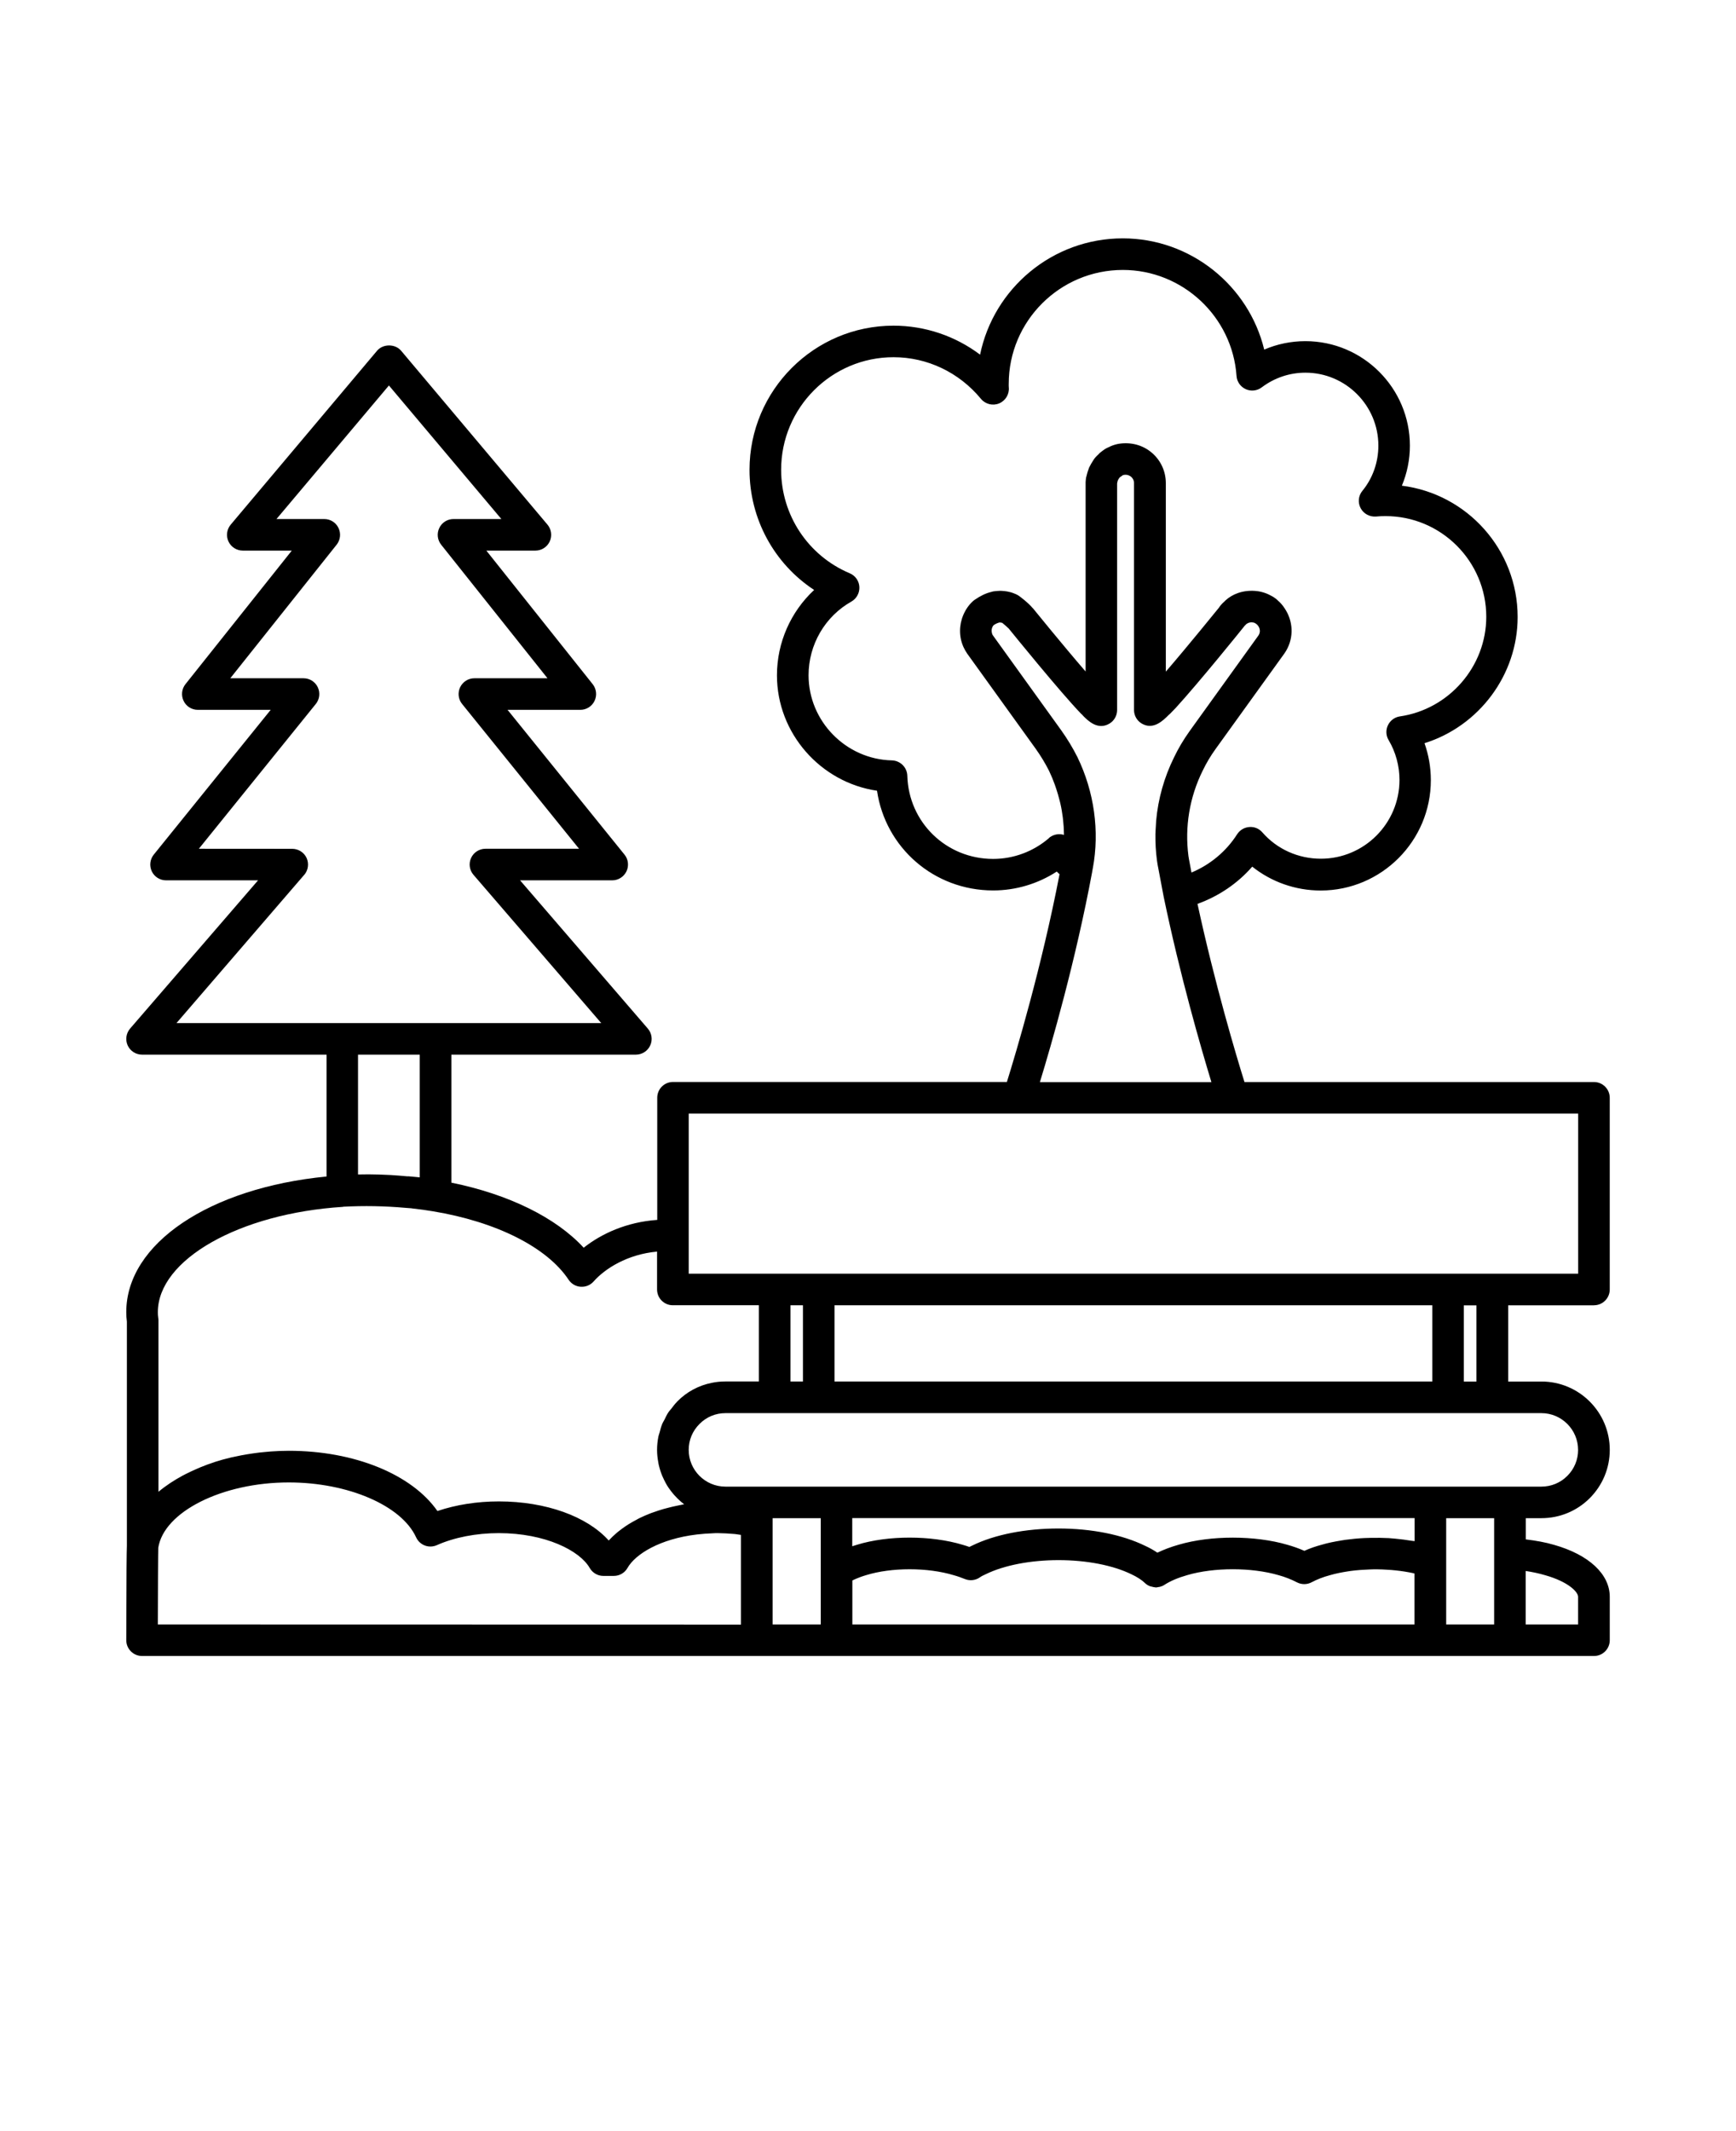 <svg xmlns="http://www.w3.org/2000/svg" version="1.1" viewBox="-5.0 -10.0 110.0 135.0">
 <path d="m96 72.684c0.555 0 1-0.449 1-1v-12.141c0-0.551-0.445-1-1-1h-22.145c-0.52-1.664-1.871-6.18-2.977-11.285 1.328-0.48 2.535-1.285 3.469-2.359 1.215 0.969 2.738 1.512 4.336 1.512 3.848 0 6.981-3.137 6.981-6.988 0-0.805-0.137-1.598-0.402-2.344 3.441-1.074 5.902-4.312 5.902-7.996 0-4.269-3.207-7.801-7.336-8.316 0.332-0.793 0.508-1.656 0.508-2.535 0-3.648-2.969-6.621-6.621-6.621-0.91 0-1.793 0.184-2.609 0.535-0.984-4.055-4.664-7.047-8.961-7.047-4.453 0-8.184 3.168-9.043 7.367-1.574-1.184-3.488-1.836-5.488-1.836-5.027 0-9.121 4.098-9.121 9.129 0 3.109 1.562 5.949 4.094 7.613-1.48 1.375-2.356 3.328-2.356 5.406 0 3.68 2.769 6.789 6.34 7.312 0.531 3.606 3.609 6.316 7.359 6.316 1.434 0 2.832-0.418 4.031-1.195 0.055 0.059 0.117 0.113 0.176 0.168-1.129 5.867-2.758 11.301-3.336 13.16h-21.156c-0.555 0-1 0.449-1 1v7.738c-1.945 0.133-3.551 0.883-4.66 1.762-1.754-1.91-4.769-3.391-8.383-4.121v-8.109h11.688c0.391 0 0.746-0.227 0.91-0.582 0.164-0.355 0.105-0.773-0.152-1.07l-8.094-9.391h5.84c0.387 0 0.734-0.223 0.902-0.57 0.164-0.348 0.117-0.762-0.125-1.059l-7.41-9.172h4.613c0.383 0 0.734-0.219 0.898-0.566 0.168-0.348 0.121-0.758-0.117-1.059l-6.738-8.461h3.109c0.391 0 0.742-0.227 0.906-0.578 0.164-0.352 0.109-0.77-0.141-1.066l-9.273-11.016c-0.379-0.449-1.148-0.449-1.527 0l-9.273 11.016c-0.25 0.297-0.305 0.715-0.141 1.066 0.164 0.352 0.52 0.578 0.906 0.578h3.106l-6.738 8.461c-0.238 0.301-0.285 0.711-0.117 1.059 0.164 0.348 0.516 0.566 0.898 0.566h4.621l-7.41 9.172c-0.242 0.301-0.289 0.711-0.125 1.059 0.164 0.348 0.516 0.57 0.902 0.57h5.832l-8.109 9.391c-0.254 0.297-0.312 0.715-0.152 1.07 0.164 0.355 0.52 0.582 0.91 0.582h11.691v7.719c-7.406 0.719-12.691 4.242-12.691 8.586 0 0.207 0.012 0.41 0.039 0.609v14.191 0.004c-0.016 0.371-0.031 1.574-0.039 5.984 0 0.266 0.105 0.52 0.293 0.707s0.441 0.293 0.707 0.293h92c0.555 0 1-0.449 1-1v-2.75c0-1.434-1.32-2.664-3.523-3.289-0.551-0.164-1.16-0.27-1.797-0.348v-1.344h0.988c1.156 0 2.242-0.449 3.059-1.262 0.82-0.82 1.273-1.91 1.273-3.066 0-2.387-1.941-4.328-4.328-4.328h-2.109v-4.828h5.441zm-34.531-29.594c-0.988 0.852-2.246 1.32-3.539 1.32-2.965 0-5.356-2.312-5.438-5.269-0.016-0.531-0.445-0.957-0.977-0.973-2.914-0.066-5.281-2.484-5.281-5.391 0-1.938 1.039-3.727 2.711-4.668 0.332-0.188 0.527-0.547 0.508-0.93-0.02-0.383-0.258-0.715-0.609-0.863-2.641-1.113-4.348-3.688-4.348-6.559 0-3.934 3.195-7.129 7.121-7.129 2.141 0 4.156 0.961 5.539 2.637 0.281 0.34 0.75 0.457 1.152 0.289 0.406-0.168 0.656-0.582 0.613-1.02-0.008-0.07-0.004-0.137-0.004-0.215 0-3.981 3.242-7.219 7.231-7.219 3.773 0 6.938 2.945 7.203 6.711 0.023 0.367 0.25 0.688 0.582 0.84 0.332 0.152 0.723 0.109 1.016-0.113 0.805-0.605 1.762-0.93 2.769-0.93 2.547 0 4.621 2.074 4.621 4.621 0 1.051-0.359 2.07-1.012 2.863-0.258 0.312-0.301 0.746-0.109 1.102 0.188 0.355 0.574 0.559 0.977 0.527 0.191-0.02 0.391-0.027 0.602-0.027 3.519 0 6.379 2.863 6.379 6.379 0 3.144-2.356 5.856-5.473 6.309-0.332 0.047-0.613 0.258-0.758 0.559-0.145 0.301-0.129 0.656 0.043 0.941 0.449 0.758 0.688 1.633 0.688 2.527 0 2.75-2.234 4.988-4.981 4.988-1.434 0-2.781-0.605-3.707-1.668-0.207-0.238-0.504-0.367-0.828-0.34-0.312 0.023-0.598 0.191-0.77 0.457-0.691 1.086-1.719 1.938-2.894 2.426l-0.121-0.645c-0.023-0.129-0.051-0.254-0.07-0.395-0.242-1.855 0.066-3.719 0.898-5.406 0.23-0.477 0.496-0.93 0.82-1.379l4.371-6.066c0.57-0.828 0.582-1.863 0.102-2.691-0.121-0.207-0.262-0.406-0.445-0.578-0.012-0.012-0.023-0.016-0.035-0.027-0.078-0.082-0.16-0.156-0.234-0.203-0.082-0.062-0.172-0.113-0.262-0.156-0.105-0.062-0.207-0.102-0.312-0.145-0.203-0.074-0.395-0.117-0.531-0.133-0.41-0.055-0.852-0.016-1.23 0.117-0.156 0.055-0.301 0.121-0.43 0.199-0.129 0.074-0.242 0.16-0.336 0.246-0.012 0.008-0.02 0.02-0.031 0.027-0.008 0.008-0.016 0.012-0.02 0.016-0.004 0.004-0.008 0.012-0.012 0.016-0.055 0.047-0.109 0.098-0.156 0.148l-0.004 0.004c-0.008 0.008-0.012 0.012-0.02 0.02-0.082 0.078-0.152 0.172-0.215 0.27-0.094 0.113-1.918 2.371-3.352 4.035v-11.945c0-0.738-0.32-1.438-0.883-1.918-0.566-0.484-1.312-0.695-2.102-0.57-0.16 0.031-0.309 0.066-0.543 0.168l-0.047 0.027c-0.078 0.031-0.141 0.062-0.203 0.094-0.035 0.02-0.07 0.039-0.105 0.062-0.043 0.027-0.094 0.066-0.145 0.105-0.031 0.023-0.051 0.039-0.055 0.043-0.078 0.055-0.148 0.117-0.207 0.191-0.004 0.008-0.012 0.012-0.02 0.016l-0.129 0.129c-0.047 0.047-0.098 0.117-0.145 0.188-0.008 0.008-0.008 0.016-0.012 0.023-0.004 0.004-0.008 0.008-0.008 0.012-0.082 0.121-0.152 0.246-0.223 0.383-0.004 0.008-0.008 0.016-0.012 0.023-0.004 0.012-0.016 0.023-0.02 0.035s-0.004 0.023-0.012 0.031v0.004c-0.066 0.176-0.121 0.355-0.141 0.449-0.008 0.023-0.004 0.035-0.012 0.055-0.004 0.031-0.023 0.059-0.027 0.09-0.012 0.059-0.016 0.113-0.02 0.16-0.012 0.09-0.012 0.16-0.012 0.199v11.938c-1.461-1.688-3.328-3.996-3.352-4.023l-0.004 0.004c-0.285-0.348-0.852-0.762-0.859-0.766-0.035-0.027-0.105-0.066-0.145-0.086-0.039-0.02-0.105-0.051-0.172-0.074-0.004 0-0.004-0.004-0.008-0.004-0.289-0.117-0.566-0.148-0.777-0.16-0.062-0.004-0.16-0.004-0.223 0.004-0.074 0.004-0.148 0.008-0.23 0.02-0.066 0.004-0.133 0.02-0.203 0.043-0.348 0.082-0.703 0.254-1.062 0.504-0.031 0.023-0.062 0.047-0.09 0.07-0.285 0.254-0.488 0.562-0.629 0.898-0.27 0.641-0.277 1.379 0.02 2.031 0.066 0.141 0.145 0.281 0.234 0.41l4.34 6.027c0.324 0.457 0.605 0.918 0.844 1.395 0.137 0.285 0.258 0.578 0.363 0.871 0.031 0.082 0.059 0.168 0.086 0.25 0.078 0.238 0.152 0.48 0.211 0.723 0.016 0.066 0.035 0.133 0.051 0.199 0.07 0.301 0.121 0.605 0.16 0.91 0.008 0.074 0.016 0.145 0.023 0.219 0.027 0.246 0.043 0.492 0.047 0.738 0 0.051 0.004 0.098 0.004 0.148-0.059-0.02-0.121-0.031-0.184-0.039-0.281-0.031-0.555 0.055-0.77 0.234zm2.734 2.133c0.004-0.012 0.004-0.023 0.008-0.039l0.02-0.105c0.004-0.02 0.008-0.035 0.008-0.055 0.004-0.012 0.004-0.02 0.008-0.031 0.434-2.34 0.09-4.836-0.98-7.039-0.289-0.574-0.629-1.137-1.012-1.676l-4.336-6.023c-0.051-0.07-0.07-0.148-0.082-0.23-0.02-0.152 0.02-0.309 0.129-0.426 0.082-0.055 0.148-0.09 0.203-0.113 0.055-0.023 0.094-0.035 0.117-0.043 0.008-0.004 0.02-0.004 0.027-0.008 0.02 0 0.039-0.004 0.059-0.004 0.047 0.004 0.09 0.016 0.133 0.023 0.145 0.117 0.332 0.285 0.406 0.355 0.32 0.395 3.266 4.027 4.578 5.391 0.027 0.031 0.047 0.043 0.078 0.07 0.023 0.031 0.051 0.059 0.074 0.086 0.301 0.301 0.922 0.922 1.66 0.48 0.301-0.18 0.484-0.508 0.484-0.859v-14.344l0.008-0.055c0.016-0.07 0.035-0.129 0.031-0.129 0.02-0.043 0.039-0.086 0.066-0.125 0.016-0.02 0.027-0.039 0.043-0.062l0.043-0.043c0.043-0.023 0.082-0.047 0.129-0.09l0.047-0.027c0.039-0.016 0.074-0.02 0.07-0.02 0.227-0.035 0.379 0.062 0.449 0.121s0.184 0.188 0.184 0.398v14.371c0 0.352 0.184 0.68 0.484 0.859 0.734 0.438 1.359-0.184 1.715-0.543 0.031-0.023 0.062-0.051 0.09-0.078l0.352-0.363c1.465-1.602 4.156-4.934 4.312-5.133 0.02-0.023 0.035-0.047 0.055-0.07 0.035-0.031 0.066-0.062 0.094-0.098 0.043-0.035 0.098-0.066 0.164-0.094 0.055-0.016 0.121-0.031 0.18-0.031l0.133 0.016s0.039 0.012 0.066 0.023c0.027 0.02 0.059 0.031 0.086 0.051l0.062 0.051c0.098 0.094 0.16 0.211 0.176 0.332 0.02 0.121-0.008 0.246-0.078 0.352l-4.359 6.055c-0.391 0.547-0.719 1.098-0.992 1.668-0.629 1.27-1.012 2.633-1.137 4.023-0.012 0.137-0.016 0.27-0.023 0.406-0.008 0.145-0.02 0.285-0.023 0.43-0.008 0.559 0.023 1.121 0.098 1.684 0.023 0.184 0.059 0.359 0.09 0.52l0.332 1.758c1.039 5.012 2.367 9.594 3.027 11.758h-10.867c0.73-2.383 2.266-7.695 3.312-13.316zm-49.926 0.199c0.254-0.297 0.312-0.715 0.152-1.07-0.164-0.355-0.52-0.582-0.91-0.582l-5.918-0.004 7.41-9.172c0.242-0.301 0.289-0.711 0.125-1.059-0.164-0.348-0.516-0.57-0.902-0.57h-4.641l6.738-8.461c0.238-0.301 0.285-0.711 0.117-1.059-0.164-0.348-0.516-0.566-0.898-0.566h-3.031l7.125-8.461 7.125 8.461h-3.035c-0.383 0-0.734 0.219-0.898 0.566-0.168 0.348-0.121 0.758 0.117 1.059l6.738 8.461h-4.633c-0.387 0-0.734 0.223-0.902 0.57-0.164 0.348-0.117 0.762 0.125 1.059l7.41 9.172h-5.93c-0.391 0-0.746 0.227-0.91 0.582-0.164 0.355-0.105 0.773 0.152 1.07l8.094 9.391h-26.914l8.094-9.391zm24.363 15.121h56.359v10.141h-56.359zm9.238 16.969v-4.828h37.879v4.828zm-2.789-4.828h0.789v4.828h-0.789zm-24.242-8.164c-0.359-0.031-0.719-0.066-1.086-0.086-0.031-0.004-0.062 0-0.094-0.004-0.434-0.02-0.867-0.039-1.309-0.039-0.223 0-0.445 0.004-0.672 0.008v-7.59h3.91v7.773c-0.066-0.008-0.133-0.012-0.199-0.02-0.184-0.02-0.367-0.031-0.551-0.051zm-4.106 1.922c1.309-0.07 2.648-0.047 3.941 0.07 0.121 0.012 0.246 0.016 0.367 0.027 0.035 0.004 0.07 0.012 0.105 0.016 0.434 0.047 0.859 0.105 1.277 0.176 4.023 0.664 7.238 2.285 8.598 4.336 0.172 0.258 0.453 0.426 0.766 0.445 0.324 0.02 0.613-0.105 0.82-0.336 0.719-0.816 2.148-1.723 4.019-1.891v2.398c0 0.551 0.445 1 1 1h5.449v4.828h-2.121c-0.289 0-0.574 0.027-0.855 0.086-0.836 0.164-1.598 0.574-2.195 1.184v0.004l-0.004 0.004c-0.141 0.141-0.258 0.297-0.375 0.453-0.055 0.07-0.117 0.129-0.168 0.203-0.105 0.156-0.184 0.328-0.266 0.496-0.043 0.086-0.098 0.16-0.133 0.246-0.074 0.18-0.121 0.367-0.172 0.559-0.023 0.086-0.059 0.164-0.074 0.25-0.055 0.277-0.086 0.562-0.086 0.855 0 0.27 0.031 0.531 0.078 0.789 0.008 0.043 0.016 0.086 0.023 0.129 0.055 0.242 0.129 0.477 0.219 0.703 0.02 0.043 0.035 0.086 0.059 0.129 0.102 0.227 0.215 0.445 0.352 0.648 0.012 0.02 0.027 0.035 0.039 0.051 0.137 0.195 0.285 0.379 0.453 0.547 0.027 0.027 0.051 0.055 0.074 0.078 0.133 0.129 0.27 0.254 0.418 0.367-0.051 0.008-0.098 0.02-0.145 0.027-0.098 0.016-0.191 0.039-0.285 0.059-0.199 0.039-0.398 0.086-0.59 0.137-0.094 0.023-0.188 0.051-0.281 0.074-0.215 0.062-0.422 0.129-0.625 0.203-0.059 0.02-0.117 0.039-0.172 0.059-0.254 0.098-0.496 0.203-0.73 0.316-0.059 0.027-0.113 0.062-0.172 0.094-0.172 0.09-0.34 0.184-0.5 0.281-0.07 0.043-0.137 0.09-0.203 0.133-0.145 0.098-0.285 0.199-0.418 0.305-0.055 0.043-0.113 0.086-0.164 0.133-0.176 0.152-0.344 0.309-0.492 0.473-1.367-1.527-3.981-2.477-6.961-2.477-1.387 0-2.715 0.211-3.894 0.609-1.617-2.316-5.246-3.816-9.414-3.816-0.387 0-0.766 0.016-1.141 0.043-0.113 0.008-0.227 0.02-0.344 0.031-0.262 0.023-0.523 0.051-0.777 0.09-0.121 0.016-0.238 0.035-0.359 0.055-0.266 0.043-0.527 0.094-0.789 0.152-0.086 0.02-0.176 0.035-0.262 0.055-0.348 0.082-0.688 0.176-1.016 0.281-0.012 0.004-0.02 0.008-0.027 0.012-0.316 0.102-0.625 0.215-0.922 0.34-0.062 0.027-0.125 0.055-0.188 0.082-0.254 0.109-0.496 0.223-0.734 0.344-0.051 0.027-0.102 0.051-0.152 0.078-0.574 0.309-1.094 0.652-1.551 1.035v-10.848c0-0.059-0.004-0.117-0.016-0.176-0.02-0.113-0.023-0.234-0.023-0.355 0-3.324 5.164-6.258 11.742-6.672zm-11.715 21.621c0.344-2.293 4.055-4.156 8.27-4.156 3.758 0 7.148 1.461 8.07 3.477 0.23 0.5 0.812 0.719 1.316 0.496 1.105-0.492 2.496-0.762 3.922-0.762 2.953 0 5.133 1.109 5.762 2.207 0.18 0.312 0.508 0.504 0.867 0.504h0.66c0.359 0 0.691-0.191 0.867-0.504 0.5-0.875 2.043-1.84 4.398-2.121 0.336-0.039 0.688-0.066 1.059-0.078 0.086-0.008 0.164-0.008 0.246-0.008h0.004c0.344 0.004 0.707 0.023 1.07 0.055 0.035 0.004 0.07 0.008 0.109 0.012 0.102 0.012 0.199 0.031 0.305 0.047v5.68l-36.949-0.008c0.004-2.062 0.016-4.621 0.027-4.844zm38.93-1.699v-0.191h3.051v6.731h-3.051zm40.68-0.191v1.453c-0.07-0.012-0.148-0.016-0.219-0.027-0.328-0.055-0.664-0.098-1.008-0.129-0.137-0.012-0.27-0.027-0.41-0.035-0.379-0.02-0.762-0.023-1.141-0.016-0.133 0.004-0.266 0.004-0.398 0.012-0.414 0.02-0.824 0.059-1.223 0.113-0.09 0.012-0.176 0.027-0.262 0.043-0.426 0.07-0.844 0.152-1.223 0.266-0.395 0.105-0.762 0.234-1.102 0.387-0.355-0.156-0.715-0.281-1.074-0.383-2.051-0.602-4.859-0.602-6.894-0.004-0.492 0.141-0.941 0.309-1.344 0.504-0.238-0.16-0.5-0.309-0.785-0.438-1.441-0.703-3.387-1.094-5.481-1.094s-4.047 0.387-5.453 1.074c-0.066 0.031-0.133 0.062-0.195 0.094-0.141-0.051-0.285-0.094-0.43-0.137-2-0.605-4.731-0.602-6.68-0.004-0.105 0.031-0.211 0.062-0.312 0.098v-1.785h35.629zm-35.629 3.949c0.023-0.012 0.047-0.027 0.07-0.039 0.246-0.113 0.516-0.219 0.812-0.305 1.602-0.492 3.875-0.5 5.551 0.008 0.254 0.07 0.488 0.156 0.703 0.242 0.312 0.125 0.664 0.086 0.941-0.105 0.105-0.074 0.223-0.133 0.379-0.203 1.156-0.566 2.84-0.891 4.609-0.891 1.773 0 3.445 0.324 4.617 0.895 0.359 0.168 0.656 0.359 0.859 0.555 0.09 0.09 0.195 0.152 0.309 0.199 0.035 0.016 0.074 0.02 0.109 0.027 0.078 0.023 0.156 0.043 0.234 0.047 0.016 0 0.027 0.008 0.039 0.008 0.051 0 0.102-0.016 0.152-0.023 0.035-0.004 0.07-0.008 0.102-0.016 0.102-0.027 0.199-0.066 0.289-0.125 0.371-0.242 0.867-0.453 1.445-0.617 1.691-0.496 4.07-0.5 5.793 0.004 0.398 0.109 0.793 0.262 1.168 0.457 0.293 0.148 0.641 0.145 0.93-0.012 0.328-0.176 0.715-0.328 1.168-0.449 0.363-0.105 0.762-0.184 1.176-0.246 0.047-0.008 0.086-0.016 0.133-0.02 0.387-0.051 0.789-0.078 1.195-0.094 0.078-0.004 0.156-0.008 0.234-0.008 0.387-0.004 0.77 0.012 1.148 0.043 0.094 0.008 0.184 0.016 0.277 0.027 0.375 0.039 0.742 0.098 1.086 0.172 0.031 0.008 0.059 0.016 0.09 0.023v3.227h-35.617v-2.781zm43.906-0.336c1.438 0.406 2.082 1.047 2.082 1.367v1.75h-3.32v-3.387c0.438 0.066 0.852 0.156 1.238 0.27zm-3.238-1.371v4.488h-3.039v-6.731h3.039zm5.32-6.57c0 0.621-0.242 1.211-0.688 1.652-0.438 0.438-1.02 0.676-1.645 0.676h-51.695c-1.285 0-2.328-1.047-2.328-2.328 0-0.625 0.242-1.203 0.691-1.648 0.434-0.438 1.016-0.68 1.637-0.68h51.699c1.285 0 2.328 1.047 2.328 2.328zm-6.441-4.328h-0.801v-4.828h0.801z"/></svg>